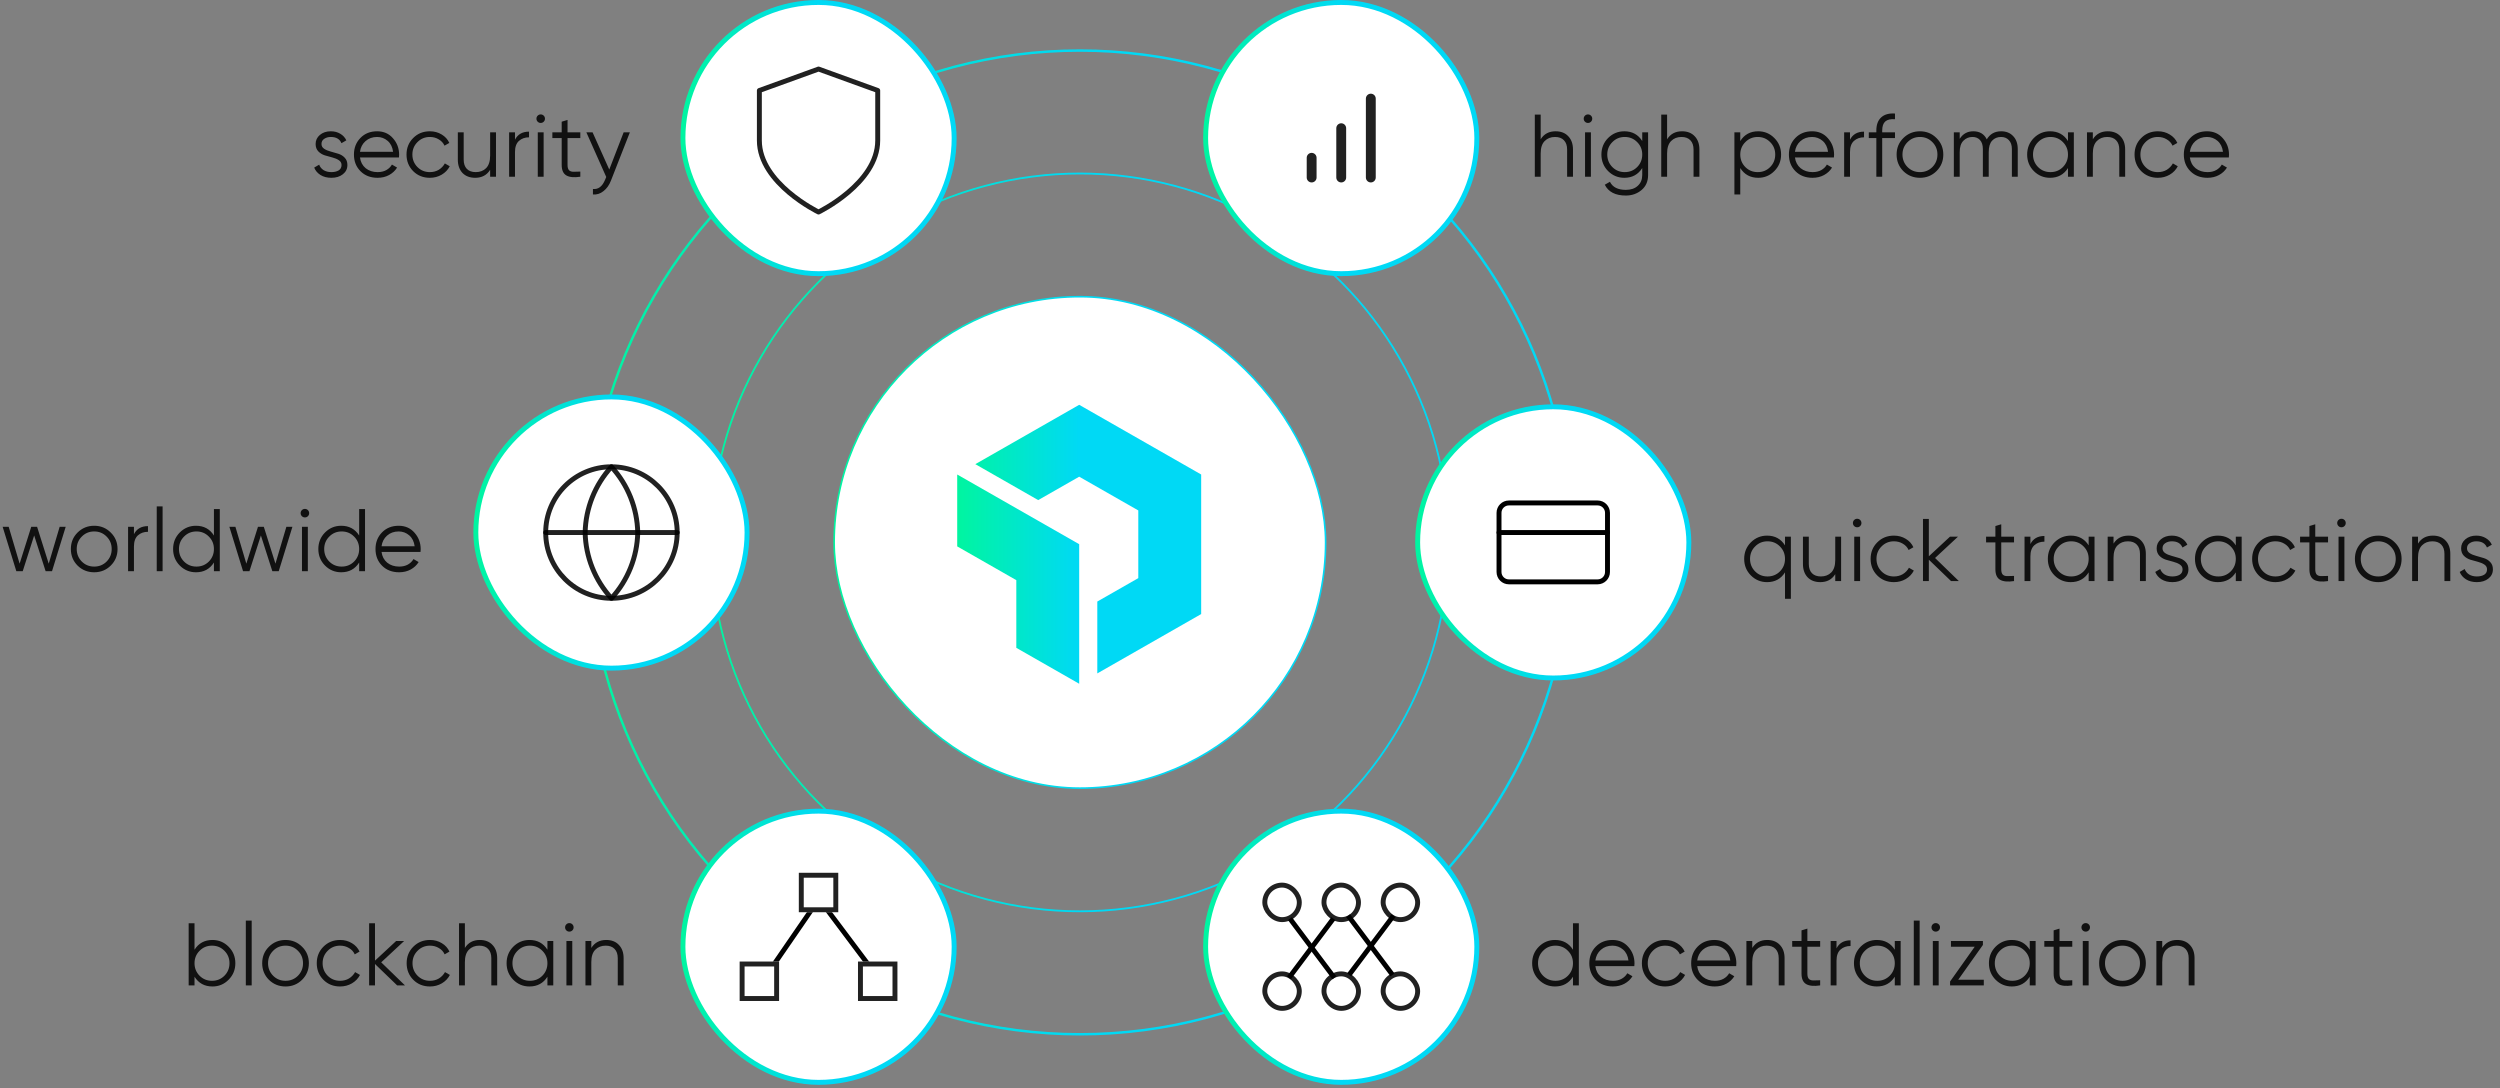 <svg width="572" height="249" viewBox="0 0 572 249" fill="none" xmlns="http://www.w3.org/2000/svg">
<rect x="0" y="0" width="572" height="249" fill="#808080" stroke="none"/>
<rect x="190.855" y="67.88" width="112.444" height="112.444" rx="56.222" fill="white"/>
<path d="M274.828 108.567V140.497L251.062 154.078V137.632L260.442 132.274V116.79L246.919 109.065L237.539 114.422L223.152 106.199L246.919 92.619L274.828 108.567Z" fill="url(#paint0_linear)"/>
<path d="M246.919 124.514V156.445L232.532 148.225V132.741L219.009 125.013V108.567L246.919 124.514Z" fill="url(#paint1_linear)"/>
<rect x="190.855" y="67.88" width="112.444" height="112.444" rx="56.222" stroke="url(#paint2_linear)" stroke-width="0.376"/>
<circle cx="247.077" cy="124.103" r="84.404" stroke="url(#paint3_linear)" stroke-width="0.423"/>
<circle cx="247.077" cy="124.103" r="112.538" stroke="url(#paint4_linear)" stroke-width="0.564"/>
<path d="M73.554 32.943C73.554 33.403 73.757 33.768 74.164 34.039C74.57 34.31 75.064 34.52 75.646 34.669C76.228 34.818 76.81 34.987 77.393 35.176C77.975 35.352 78.469 35.657 78.875 36.09C79.281 36.51 79.484 37.065 79.484 37.755C79.484 38.622 79.139 39.326 78.449 39.867C77.772 40.409 76.892 40.68 75.809 40.68C74.834 40.68 74.001 40.463 73.311 40.03C72.634 39.597 72.16 39.035 71.889 38.344L73.026 37.674C73.216 38.202 73.554 38.622 74.042 38.933C74.543 39.231 75.132 39.38 75.809 39.38C76.472 39.38 77.027 39.251 77.474 38.994C77.921 38.723 78.144 38.31 78.144 37.755C78.144 37.295 77.941 36.93 77.535 36.659C77.129 36.388 76.634 36.178 76.052 36.029C75.47 35.88 74.888 35.718 74.306 35.542C73.724 35.352 73.23 35.048 72.823 34.628C72.417 34.195 72.214 33.633 72.214 32.943C72.214 32.117 72.539 31.426 73.189 30.871C73.852 30.316 74.685 30.038 75.687 30.038C76.513 30.038 77.237 30.228 77.86 30.607C78.482 30.973 78.943 31.474 79.241 32.11L78.124 32.76C77.731 31.812 76.919 31.338 75.687 31.338C75.105 31.338 74.604 31.48 74.184 31.765C73.764 32.035 73.554 32.428 73.554 32.943ZM86.283 30.038C87.786 30.038 88.998 30.573 89.918 31.643C90.852 32.699 91.319 33.951 91.319 35.4C91.319 35.549 91.306 35.758 91.279 36.029H82.364C82.499 37.058 82.932 37.877 83.663 38.486C84.408 39.082 85.322 39.38 86.405 39.38C87.177 39.38 87.84 39.224 88.395 38.913C88.964 38.588 89.39 38.168 89.674 37.654L90.852 38.344C90.406 39.062 89.796 39.63 89.025 40.05C88.253 40.47 87.373 40.68 86.385 40.68C84.787 40.68 83.487 40.179 82.486 39.177C81.484 38.175 80.983 36.903 80.983 35.359C80.983 33.843 81.477 32.577 82.465 31.562C83.454 30.546 84.726 30.038 86.283 30.038ZM86.283 31.338C85.227 31.338 84.34 31.656 83.623 32.293C82.919 32.915 82.499 33.728 82.364 34.73H89.938C89.803 33.66 89.39 32.827 88.7 32.232C88.009 31.636 87.204 31.338 86.283 31.338ZM98.352 40.68C96.822 40.68 95.55 40.172 94.534 39.157C93.519 38.128 93.011 36.862 93.011 35.359C93.011 33.856 93.519 32.597 94.534 31.582C95.55 30.553 96.822 30.038 98.352 30.038C99.354 30.038 100.254 30.282 101.053 30.77C101.852 31.243 102.434 31.887 102.8 32.699L101.703 33.328C101.432 32.719 100.992 32.239 100.383 31.887C99.787 31.521 99.11 31.338 98.352 31.338C97.229 31.338 96.281 31.731 95.509 32.516C94.737 33.288 94.352 34.235 94.352 35.359C94.352 36.483 94.737 37.437 95.509 38.222C96.281 38.994 97.229 39.38 98.352 39.38C99.11 39.38 99.787 39.204 100.383 38.852C100.979 38.486 101.446 37.999 101.784 37.39L102.901 38.04C102.481 38.852 101.865 39.495 101.053 39.969C100.241 40.443 99.341 40.68 98.352 40.68ZM112.143 30.282H113.483V40.436H112.143V38.852C111.385 40.071 110.248 40.68 108.731 40.68C107.499 40.68 106.525 40.307 105.807 39.563C105.103 38.805 104.751 37.789 104.751 36.517V30.282H106.091V36.517C106.091 37.424 106.328 38.128 106.802 38.629C107.289 39.13 107.973 39.38 108.853 39.38C109.828 39.38 110.62 39.075 111.229 38.466C111.838 37.843 112.143 36.889 112.143 35.603V30.282ZM117.828 31.968C118.451 30.736 119.52 30.12 121.037 30.12V31.419C120.116 31.419 119.351 31.69 118.742 32.232C118.133 32.773 117.828 33.626 117.828 34.791V40.436H116.488V30.282H117.828V31.968ZM124.404 27.845C124.214 28.035 123.984 28.13 123.713 28.13C123.442 28.13 123.212 28.035 123.023 27.845C122.833 27.656 122.738 27.426 122.738 27.155C122.738 26.884 122.833 26.654 123.023 26.464C123.212 26.275 123.442 26.18 123.713 26.18C123.984 26.18 124.214 26.275 124.404 26.464C124.593 26.654 124.688 26.884 124.688 27.155C124.688 27.426 124.593 27.656 124.404 27.845ZM123.043 40.436V30.282H124.383V40.436H123.043ZM132.778 31.582H129.854V37.735C129.854 38.29 129.962 38.69 130.179 38.933C130.395 39.163 130.72 39.285 131.154 39.299C131.587 39.299 132.128 39.285 132.778 39.258V40.436C131.357 40.653 130.287 40.551 129.57 40.131C128.866 39.712 128.514 38.913 128.514 37.735V31.582H126.381V30.282H128.514V27.845L129.854 27.439V30.282H132.778V31.582ZM142.69 30.282H144.112L139.766 41.37C139.373 42.372 138.812 43.157 138.08 43.726C137.363 44.308 136.557 44.565 135.664 44.498V43.239C136.882 43.374 137.81 42.67 138.446 41.127L138.71 40.497L134.161 30.282H135.583L139.4 38.791L142.69 30.282Z" fill="black" fill-opacity="0.87"/>
<rect x="156.256" y="0.564" width="62.051" height="62.051" rx="31.026" fill="white"/>
<path d="M187.282 48.513C187.282 48.513 200.821 41.969 200.821 32.154V20.703L187.282 15.795L173.744 20.703V32.154C173.744 41.969 187.282 48.513 187.282 48.513Z" stroke="black" stroke-opacity="0.87" stroke-width="1.128" stroke-linecap="round" stroke-linejoin="round"/>
<rect x="156.256" y="0.564" width="62.051" height="62.051" rx="31.026" stroke="url(#paint5_linear)" stroke-width="1.128"/>
<path d="M13.647 120.539H15.028L11.9 130.692H10.438L7.818 122.508L5.199 130.692H3.737L0.609 120.539H1.99L4.488 128.966L7.148 120.539H8.489L11.149 128.966L13.647 120.539ZM25.331 129.413C24.302 130.428 23.043 130.936 21.553 130.936C20.064 130.936 18.798 130.428 17.756 129.413C16.727 128.384 16.212 127.118 16.212 125.615C16.212 124.113 16.727 122.854 17.756 121.838C18.798 120.809 20.064 120.295 21.553 120.295C23.043 120.295 24.302 120.809 25.331 121.838C26.373 122.854 26.894 124.113 26.894 125.615C26.894 127.118 26.373 128.384 25.331 129.413ZM18.71 128.479C19.482 129.251 20.43 129.636 21.553 129.636C22.677 129.636 23.625 129.251 24.396 128.479C25.168 127.694 25.554 126.739 25.554 125.615C25.554 124.492 25.168 123.544 24.396 122.772C23.625 121.987 22.677 121.595 21.553 121.595C20.43 121.595 19.482 121.987 18.71 122.772C17.939 123.544 17.553 124.492 17.553 125.615C17.553 126.739 17.939 127.694 18.71 128.479ZM30.647 122.224C31.269 120.992 32.339 120.376 33.855 120.376V121.676C32.935 121.676 32.17 121.947 31.56 122.488C30.951 123.03 30.647 123.883 30.647 125.047V130.692H29.306V120.539H30.647V122.224ZM35.861 130.692V115.868H37.202V130.692H35.861ZM48.947 116.477H50.288V130.692H48.947V128.702C48.013 130.191 46.646 130.936 44.845 130.936C43.397 130.936 42.158 130.422 41.129 129.393C40.114 128.364 39.606 127.105 39.606 125.615C39.606 124.126 40.114 122.867 41.129 121.838C42.158 120.809 43.397 120.295 44.845 120.295C46.646 120.295 48.013 121.039 48.947 122.529V116.477ZM42.104 128.479C42.875 129.251 43.823 129.636 44.947 129.636C46.07 129.636 47.018 129.251 47.79 128.479C48.562 127.694 48.947 126.739 48.947 125.615C48.947 124.492 48.562 123.544 47.79 122.772C47.018 121.987 46.07 121.595 44.947 121.595C43.823 121.595 42.875 121.987 42.104 122.772C41.332 123.544 40.946 124.492 40.946 125.615C40.946 126.739 41.332 127.694 42.104 128.479ZM65.52 120.539H66.901L63.773 130.692H62.311L59.692 122.508L57.072 130.692H55.61L52.482 120.539H53.863L56.361 128.966L59.022 120.539H60.362L63.022 128.966L65.52 120.539ZM70.452 118.102C70.262 118.291 70.032 118.386 69.761 118.386C69.491 118.386 69.261 118.291 69.071 118.102C68.882 117.912 68.787 117.682 68.787 117.411C68.787 117.14 68.882 116.91 69.071 116.721C69.261 116.531 69.491 116.436 69.761 116.436C70.032 116.436 70.262 116.531 70.452 116.721C70.641 116.91 70.736 117.14 70.736 117.411C70.736 117.682 70.641 117.912 70.452 118.102ZM69.091 130.692V120.539H70.432V130.692H69.091ZM82.177 116.477H83.518V130.692H82.177V128.702C81.243 130.191 79.876 130.936 78.075 130.936C76.627 130.936 75.388 130.422 74.359 129.393C73.344 128.364 72.836 127.105 72.836 125.615C72.836 124.126 73.344 122.867 74.359 121.838C75.388 120.809 76.627 120.295 78.075 120.295C79.876 120.295 81.243 121.039 82.177 122.529V116.477ZM75.334 128.479C76.105 129.251 77.053 129.636 78.177 129.636C79.3 129.636 80.248 129.251 81.02 128.479C81.792 127.694 82.177 126.739 82.177 125.615C82.177 124.492 81.792 123.544 81.02 122.772C80.248 121.987 79.3 121.595 78.177 121.595C77.053 121.595 76.105 121.987 75.334 122.772C74.562 123.544 74.176 124.492 74.176 125.615C74.176 126.739 74.562 127.694 75.334 128.479ZM91.216 120.295C92.719 120.295 93.93 120.83 94.851 121.899C95.785 122.955 96.252 124.207 96.252 125.656C96.252 125.805 96.239 126.015 96.212 126.286H87.296C87.432 127.315 87.865 128.134 88.596 128.743C89.341 129.339 90.255 129.636 91.338 129.636C92.109 129.636 92.773 129.481 93.328 129.169C93.897 128.844 94.323 128.425 94.607 127.91L95.785 128.601C95.338 129.318 94.729 129.887 93.957 130.307C93.186 130.726 92.306 130.936 91.317 130.936C89.72 130.936 88.42 130.435 87.418 129.433C86.416 128.431 85.915 127.159 85.915 125.615C85.915 124.099 86.41 122.833 87.398 121.818C88.386 120.803 89.659 120.295 91.216 120.295ZM91.216 121.595C90.16 121.595 89.273 121.913 88.555 122.549C87.852 123.172 87.432 123.984 87.296 124.986H94.871C94.736 123.916 94.323 123.084 93.632 122.488C92.942 121.892 92.136 121.595 91.216 121.595Z" fill="black" fill-opacity="0.87"/>
<rect x="108.872" y="90.82" width="62.051" height="62.051" rx="31.026" fill="white"/>
<path d="M139.897 136.889C148.205 136.889 154.94 130.154 154.94 121.846C154.94 113.538 148.205 106.803 139.897 106.803C131.59 106.803 124.855 113.538 124.855 121.846C124.855 130.154 131.59 136.889 139.897 136.889Z" stroke="black" stroke-opacity="0.87" stroke-width="1.128" stroke-linecap="round" stroke-linejoin="round"/>
<path d="M124.855 121.846H154.94" stroke="black" stroke-opacity="0.87" stroke-width="1.128" stroke-linecap="round" stroke-linejoin="round"/>
<path d="M139.897 106.803C143.66 110.922 145.798 116.268 145.915 121.846C145.798 127.424 143.66 132.769 139.897 136.889C136.135 132.769 133.997 127.424 133.88 121.846C133.997 116.268 136.135 110.922 139.897 106.803V106.803Z" stroke="black" stroke-opacity="0.87" stroke-width="1.128" stroke-linecap="round" stroke-linejoin="round"/>
<rect x="108.872" y="90.82" width="62.051" height="62.051" rx="31.026" stroke="url(#paint6_linear)" stroke-width="1.128"/>
<path d="M355.917 30.038C357.149 30.038 358.117 30.418 358.821 31.176C359.539 31.92 359.898 32.929 359.898 34.202V40.436H358.557V34.202C358.557 33.294 358.314 32.59 357.826 32.09C357.353 31.589 356.676 31.338 355.796 31.338C354.821 31.338 354.029 31.65 353.42 32.272C352.81 32.882 352.506 33.829 352.506 35.115V40.436H351.165V26.221H352.506V31.866C353.264 30.648 354.401 30.038 355.917 30.038ZM364.019 27.845C363.83 28.035 363.6 28.13 363.329 28.13C363.058 28.13 362.828 28.035 362.638 27.845C362.449 27.656 362.354 27.426 362.354 27.155C362.354 26.884 362.449 26.654 362.638 26.464C362.828 26.275 363.058 26.18 363.329 26.18C363.6 26.18 363.83 26.275 364.019 26.464C364.209 26.654 364.304 26.884 364.304 27.155C364.304 27.426 364.209 27.656 364.019 27.845ZM362.659 40.436V30.282H363.999V40.436H362.659ZM375.745 30.282H377.085V40.03C377.085 41.492 376.584 42.643 375.582 43.482C374.58 44.322 373.382 44.741 371.988 44.741C369.605 44.741 368.001 43.915 367.175 42.264L368.353 41.594C368.962 42.826 370.174 43.442 371.988 43.442C373.152 43.442 374.066 43.13 374.729 42.507C375.406 41.898 375.745 41.072 375.745 40.03V38.446C374.81 39.935 373.443 40.68 371.642 40.68C370.194 40.68 368.955 40.165 367.926 39.136C366.911 38.107 366.403 36.848 366.403 35.359C366.403 33.87 366.911 32.611 367.926 31.582C368.955 30.553 370.194 30.038 371.642 30.038C373.443 30.038 374.81 30.783 375.745 32.272V30.282ZM368.901 38.222C369.673 38.994 370.62 39.38 371.744 39.38C372.868 39.38 373.815 38.994 374.587 38.222C375.359 37.437 375.745 36.483 375.745 35.359C375.745 34.235 375.359 33.288 374.587 32.516C373.815 31.731 372.868 31.338 371.744 31.338C370.62 31.338 369.673 31.731 368.901 32.516C368.129 33.288 367.743 34.235 367.743 35.359C367.743 36.483 368.129 37.437 368.901 38.222ZM384.844 30.038C386.076 30.038 387.044 30.418 387.748 31.176C388.466 31.92 388.824 32.929 388.824 34.202V40.436H387.484V34.202C387.484 33.294 387.24 32.59 386.753 32.09C386.279 31.589 385.602 31.338 384.722 31.338C383.747 31.338 382.955 31.65 382.346 32.272C381.737 32.882 381.432 33.829 381.432 35.115V40.436H380.092V26.221H381.432V31.866C382.19 30.648 383.328 30.038 384.844 30.038ZM402.274 30.038C403.722 30.038 404.954 30.553 405.97 31.582C406.999 32.611 407.513 33.87 407.513 35.359C407.513 36.848 406.999 38.107 405.97 39.136C404.954 40.165 403.722 40.68 402.274 40.68C400.473 40.68 399.106 39.935 398.172 38.446V44.498H396.831V30.282H398.172V32.272C399.106 30.783 400.473 30.038 402.274 30.038ZM399.329 38.222C400.101 38.994 401.049 39.38 402.172 39.38C403.296 39.38 404.244 38.994 405.015 38.222C405.787 37.437 406.173 36.483 406.173 35.359C406.173 34.235 405.787 33.288 405.015 32.516C404.244 31.731 403.296 31.338 402.172 31.338C401.049 31.338 400.101 31.731 399.329 32.516C398.557 33.288 398.172 34.235 398.172 35.359C398.172 36.483 398.557 37.437 399.329 38.222ZM414.602 30.038C416.105 30.038 417.317 30.573 418.237 31.643C419.171 32.699 419.638 33.951 419.638 35.4C419.638 35.549 419.625 35.758 419.598 36.029H410.683C410.818 37.058 411.251 37.877 411.982 38.486C412.727 39.082 413.641 39.38 414.724 39.38C415.496 39.38 416.159 39.224 416.714 38.913C417.283 38.588 417.709 38.168 417.993 37.654L419.171 38.344C418.725 39.062 418.115 39.63 417.344 40.05C416.572 40.47 415.692 40.68 414.704 40.68C413.106 40.68 411.806 40.179 410.805 39.177C409.803 38.175 409.302 36.903 409.302 35.359C409.302 33.843 409.796 32.577 410.784 31.562C411.773 30.546 413.045 30.038 414.602 30.038ZM414.602 31.338C413.546 31.338 412.659 31.656 411.942 32.293C411.238 32.915 410.818 33.728 410.683 34.73H418.257C418.122 33.66 417.709 32.827 417.019 32.232C416.328 31.636 415.523 31.338 414.602 31.338ZM423.28 31.968C423.903 30.736 424.972 30.12 426.489 30.12V31.419C425.568 31.419 424.803 31.69 424.194 32.232C423.585 32.773 423.28 33.626 423.28 34.791V40.436H421.94V30.282H423.28V31.968ZM433.572 27.277C432.583 27.195 431.845 27.365 431.358 27.784C430.884 28.204 430.647 28.901 430.647 29.876V30.282H433.572V31.582H430.647V40.436H429.307V31.582H427.581V30.282H429.307V29.876C429.307 28.549 429.672 27.547 430.404 26.87C431.148 26.18 432.204 25.882 433.572 25.977V27.277ZM443.063 39.157C442.034 40.172 440.775 40.68 439.286 40.68C437.796 40.68 436.531 40.172 435.488 39.157C434.459 38.128 433.945 36.862 433.945 35.359C433.945 33.856 434.459 32.597 435.488 31.582C436.531 30.553 437.796 30.038 439.286 30.038C440.775 30.038 442.034 30.553 443.063 31.582C444.105 32.597 444.627 33.856 444.627 35.359C444.627 36.862 444.105 38.128 443.063 39.157ZM436.443 38.222C437.214 38.994 438.162 39.38 439.286 39.38C440.409 39.38 441.357 38.994 442.129 38.222C442.9 37.437 443.286 36.483 443.286 35.359C443.286 34.235 442.9 33.288 442.129 32.516C441.357 31.731 440.409 31.338 439.286 31.338C438.162 31.338 437.214 31.731 436.443 32.516C435.671 33.288 435.285 34.235 435.285 35.359C435.285 36.483 435.671 37.437 436.443 38.222ZM457.863 30.038C459 30.038 459.914 30.404 460.604 31.135C461.308 31.866 461.66 32.855 461.66 34.1V40.436H460.32V34.1C460.32 33.22 460.09 32.543 459.629 32.069C459.183 31.582 458.587 31.338 457.842 31.338C457.003 31.338 456.319 31.622 455.791 32.191C455.277 32.746 455.02 33.619 455.02 34.811V40.436H453.679V34.1C453.679 33.206 453.463 32.523 453.029 32.049C452.61 31.575 452.034 31.338 451.303 31.338C450.491 31.338 449.8 31.622 449.232 32.191C448.663 32.76 448.379 33.633 448.379 34.811V40.436H447.039V30.282H448.379V31.765C449.11 30.614 450.146 30.038 451.486 30.038C452.948 30.038 453.977 30.654 454.573 31.887C455.304 30.654 456.4 30.038 457.863 30.038ZM473.154 30.282H474.494V40.436H473.154V38.446C472.22 39.935 470.853 40.68 469.052 40.68C467.603 40.68 466.365 40.165 465.336 39.136C464.32 38.107 463.813 36.848 463.813 35.359C463.813 33.87 464.32 32.611 465.336 31.582C466.365 30.553 467.603 30.038 469.052 30.038C470.853 30.038 472.22 30.783 473.154 32.272V30.282ZM466.31 38.222C467.082 38.994 468.03 39.38 469.153 39.38C470.277 39.38 471.225 38.994 471.997 38.222C472.768 37.437 473.154 36.483 473.154 35.359C473.154 34.235 472.768 33.288 471.997 32.516C471.225 31.731 470.277 31.338 469.153 31.338C468.03 31.338 467.082 31.731 466.31 32.516C465.539 33.288 465.153 34.235 465.153 35.359C465.153 36.483 465.539 37.437 466.31 38.222ZM482.253 30.038C483.485 30.038 484.453 30.418 485.157 31.176C485.875 31.92 486.234 32.929 486.234 34.202V40.436H484.893V34.202C484.893 33.294 484.65 32.59 484.162 32.09C483.689 31.589 483.012 31.338 482.132 31.338C481.157 31.338 480.365 31.65 479.756 32.272C479.146 32.882 478.842 33.829 478.842 35.115V40.436H477.501V30.282H478.842V31.866C479.6 30.648 480.737 30.038 482.253 30.038ZM493.726 40.68C492.196 40.68 490.924 40.172 489.908 39.157C488.893 38.128 488.385 36.862 488.385 35.359C488.385 33.856 488.893 32.597 489.908 31.582C490.924 30.553 492.196 30.038 493.726 30.038C494.728 30.038 495.628 30.282 496.427 30.77C497.226 31.243 497.808 31.887 498.174 32.699L497.077 33.328C496.806 32.719 496.366 32.239 495.757 31.887C495.161 31.521 494.484 31.338 493.726 31.338C492.603 31.338 491.655 31.731 490.883 32.516C490.112 33.288 489.726 34.235 489.726 35.359C489.726 36.483 490.112 37.437 490.883 38.222C491.655 38.994 492.603 39.38 493.726 39.38C494.484 39.38 495.161 39.204 495.757 38.852C496.353 38.486 496.82 37.999 497.158 37.39L498.275 38.04C497.856 38.852 497.24 39.495 496.427 39.969C495.615 40.443 494.715 40.68 493.726 40.68ZM504.961 30.038C506.463 30.038 507.675 30.573 508.596 31.643C509.53 32.699 509.997 33.951 509.997 35.4C509.997 35.549 509.983 35.758 509.956 36.029H501.041C501.177 37.058 501.61 37.877 502.341 38.486C503.086 39.082 503.999 39.38 505.083 39.38C505.854 39.38 506.518 39.224 507.073 38.913C507.641 38.588 508.068 38.168 508.352 37.654L509.53 38.344C509.083 39.062 508.474 39.63 507.702 40.05C506.931 40.47 506.051 40.68 505.062 40.68C503.465 40.68 502.165 40.179 501.163 39.177C500.161 38.175 499.66 36.903 499.66 35.359C499.66 33.843 500.155 32.577 501.143 31.562C502.131 30.546 503.404 30.038 504.961 30.038ZM504.961 31.338C503.905 31.338 503.018 31.656 502.3 32.293C501.596 32.915 501.177 33.728 501.041 34.73H508.616C508.481 33.66 508.068 32.827 507.377 32.232C506.687 31.636 505.881 31.338 504.961 31.338Z" fill="black" fill-opacity="0.87"/>
<rect x="275.846" y="0.564" width="62.051" height="62.051" rx="31.026" fill="white"/>
<path d="M306.872 40.615V29.334" stroke="black" stroke-opacity="0.87" stroke-width="2.256" stroke-linecap="round" stroke-linejoin="round"/>
<path d="M313.641 40.615V22.564" stroke="black" stroke-opacity="0.87" stroke-width="2.256" stroke-linecap="round" stroke-linejoin="round"/>
<path d="M300.103 40.615V36.102" stroke="black" stroke-opacity="0.87" stroke-width="2.256" stroke-linecap="round" stroke-linejoin="round"/>
<rect x="275.846" y="0.564" width="62.051" height="62.051" rx="31.026" stroke="url(#paint7_linear)" stroke-width="1.128"/>
<path d="M48.607 215.064C50.056 215.064 51.288 215.579 52.303 216.608C53.332 217.637 53.847 218.896 53.847 220.385C53.847 221.874 53.332 223.133 52.303 224.162C51.288 225.191 50.056 225.706 48.607 225.706C46.807 225.706 45.439 224.961 44.505 223.472V225.462H43.165V211.247H44.505V217.298C45.439 215.809 46.807 215.064 48.607 215.064ZM45.663 223.248C46.434 224.02 47.382 224.406 48.506 224.406C49.63 224.406 50.577 224.02 51.349 223.248C52.121 222.463 52.507 221.509 52.507 220.385C52.507 219.261 52.121 218.314 51.349 217.542C50.577 216.757 49.63 216.364 48.506 216.364C47.382 216.364 46.434 216.757 45.663 217.542C44.891 218.314 44.505 219.261 44.505 220.385C44.505 221.509 44.891 222.463 45.663 223.248ZM56.245 225.462V210.637H57.585V225.462H56.245ZM69.107 224.183C68.078 225.198 66.819 225.706 65.33 225.706C63.841 225.706 62.575 225.198 61.532 224.183C60.504 223.154 59.989 221.888 59.989 220.385C59.989 218.882 60.504 217.623 61.532 216.608C62.575 215.579 63.841 215.064 65.33 215.064C66.819 215.064 68.078 215.579 69.107 216.608C70.15 217.623 70.671 218.882 70.671 220.385C70.671 221.888 70.15 223.154 69.107 224.183ZM62.487 223.248C63.259 224.02 64.206 224.406 65.33 224.406C66.454 224.406 67.401 224.02 68.173 223.248C68.945 222.463 69.331 221.509 69.331 220.385C69.331 219.261 68.945 218.314 68.173 217.542C67.401 216.757 66.454 216.364 65.33 216.364C64.206 216.364 63.259 216.757 62.487 217.542C61.715 218.314 61.329 219.261 61.329 220.385C61.329 221.509 61.715 222.463 62.487 223.248ZM77.815 225.706C76.285 225.706 75.012 225.198 73.997 224.183C72.982 223.154 72.474 221.888 72.474 220.385C72.474 218.882 72.982 217.623 73.997 216.608C75.012 215.579 76.285 215.064 77.815 215.064C78.817 215.064 79.717 215.308 80.516 215.795C81.314 216.269 81.897 216.912 82.262 217.725L81.166 218.354C80.895 217.745 80.455 217.264 79.846 216.912C79.25 216.547 78.573 216.364 77.815 216.364C76.691 216.364 75.743 216.757 74.972 217.542C74.2 218.314 73.814 219.261 73.814 220.385C73.814 221.509 74.2 222.463 74.972 223.248C75.743 224.02 76.691 224.406 77.815 224.406C78.573 224.406 79.25 224.23 79.846 223.878C80.441 223.512 80.908 223.025 81.247 222.416L82.364 223.066C81.944 223.878 81.328 224.521 80.516 224.995C79.703 225.469 78.803 225.706 77.815 225.706ZM92.662 225.462H90.874L85.798 220.568V225.462H84.457V211.247H85.798V219.796L90.631 215.308H92.459L87.219 220.182L92.662 225.462ZM98.382 225.706C96.852 225.706 95.579 225.198 94.564 224.183C93.548 223.154 93.041 221.888 93.041 220.385C93.041 218.882 93.548 217.623 94.564 216.608C95.579 215.579 96.852 215.064 98.382 215.064C99.383 215.064 100.284 215.308 101.083 215.795C101.881 216.269 102.463 216.912 102.829 217.725L101.732 218.354C101.462 217.745 101.022 217.264 100.412 216.912C99.817 216.547 99.14 216.364 98.382 216.364C97.258 216.364 96.31 216.757 95.538 217.542C94.767 218.314 94.381 219.261 94.381 220.385C94.381 221.509 94.767 222.463 95.538 223.248C96.31 224.02 97.258 224.406 98.382 224.406C99.14 224.406 99.817 224.23 100.412 223.878C101.008 223.512 101.475 223.025 101.814 222.416L102.931 223.066C102.511 223.878 101.895 224.521 101.083 224.995C100.27 225.469 99.37 225.706 98.382 225.706ZM109.776 215.064C111.008 215.064 111.976 215.443 112.68 216.202C113.398 216.946 113.756 217.955 113.756 219.227V225.462H112.416V219.227C112.416 218.32 112.172 217.616 111.685 217.115C111.211 216.615 110.534 216.364 109.654 216.364C108.679 216.364 107.887 216.675 107.278 217.298C106.669 217.907 106.364 218.855 106.364 220.141V225.462H105.024V211.247H106.364V216.892C107.123 215.674 108.26 215.064 109.776 215.064ZM125.25 215.308H126.59V225.462H125.25V223.472C124.315 224.961 122.948 225.706 121.147 225.706C119.699 225.706 118.46 225.191 117.431 224.162C116.416 223.133 115.908 221.874 115.908 220.385C115.908 218.896 116.416 217.637 117.431 216.608C118.46 215.579 119.699 215.064 121.147 215.064C122.948 215.064 124.315 215.809 125.25 217.298V215.308ZM118.406 223.248C119.178 224.02 120.125 224.406 121.249 224.406C122.373 224.406 123.32 224.02 124.092 223.248C124.864 222.463 125.25 221.509 125.25 220.385C125.25 219.261 124.864 218.314 124.092 217.542C123.32 216.757 122.373 216.364 121.249 216.364C120.125 216.364 119.178 216.757 118.406 217.542C117.634 218.314 117.248 219.261 117.248 220.385C117.248 221.509 117.634 222.463 118.406 223.248ZM130.958 212.871C130.768 213.061 130.538 213.155 130.267 213.155C129.996 213.155 129.766 213.061 129.577 212.871C129.387 212.682 129.292 212.451 129.292 212.181C129.292 211.91 129.387 211.68 129.577 211.49C129.766 211.301 129.996 211.206 130.267 211.206C130.538 211.206 130.768 211.301 130.958 211.49C131.147 211.68 131.242 211.91 131.242 212.181C131.242 212.451 131.147 212.682 130.958 212.871ZM129.597 225.462V215.308H130.937V225.462H129.597ZM138.703 215.064C139.935 215.064 140.903 215.443 141.607 216.202C142.324 216.946 142.683 217.955 142.683 219.227V225.462H141.343V219.227C141.343 218.32 141.099 217.616 140.612 217.115C140.138 216.615 139.461 216.364 138.581 216.364C137.606 216.364 136.814 216.675 136.205 217.298C135.596 217.907 135.291 218.855 135.291 220.141V225.462H133.951V215.308H135.291V216.892C136.049 215.674 137.186 215.064 138.703 215.064Z" fill="black" fill-opacity="0.87"/>
<rect x="156.256" y="185.59" width="62.051" height="62.051" rx="31.026" fill="white"/>
<line x1="187.733" y1="206.123" x2="201.271" y2="224.174" stroke="black" stroke-width="1.128"/>
<line x1="186.618" y1="206.781" x2="174.208" y2="224.832" stroke="black" stroke-width="1.128"/>
<rect x="182.769" y="199.692" width="9.026" height="9.026" fill="white"/>
<rect x="183.333" y="200.256" width="7.897" height="7.897" stroke="black" stroke-opacity="0.87" stroke-width="1.128"/>
<rect x="196.307" y="220" width="9.026" height="9.026" fill="white"/>
<rect x="196.871" y="220.564" width="7.897" height="7.897" stroke="black" stroke-opacity="0.87" stroke-width="1.128"/>
<rect x="169.23" y="220" width="9.026" height="9.026" fill="white"/>
<rect x="169.795" y="220.564" width="7.897" height="7.897" stroke="black" stroke-opacity="0.87" stroke-width="1.128"/>
<rect x="156.256" y="185.59" width="62.051" height="62.051" rx="31.026" stroke="url(#paint8_linear)" stroke-width="1.128"/>
<path d="M359.898 211.246H361.238V225.461H359.898V223.471C358.964 224.961 357.596 225.705 355.796 225.705C354.347 225.705 353.108 225.191 352.079 224.162C351.064 223.133 350.556 221.874 350.556 220.385C350.556 218.895 351.064 217.636 352.079 216.607C353.108 215.578 354.347 215.064 355.796 215.064C357.596 215.064 358.964 215.809 359.898 217.298V211.246ZM353.054 223.248C353.826 224.02 354.773 224.405 355.897 224.405C357.021 224.405 357.969 224.02 358.74 223.248C359.512 222.463 359.898 221.508 359.898 220.385C359.898 219.261 359.512 218.313 358.74 217.541C357.969 216.756 357.021 216.364 355.897 216.364C354.773 216.364 353.826 216.756 353.054 217.541C352.282 218.313 351.897 219.261 351.897 220.385C351.897 221.508 352.282 222.463 353.054 223.248ZM368.936 215.064C370.439 215.064 371.651 215.599 372.571 216.668C373.505 217.724 373.973 218.977 373.973 220.425C373.973 220.574 373.959 220.784 373.932 221.055H365.017C365.152 222.084 365.585 222.903 366.317 223.512C367.061 224.108 367.975 224.405 369.058 224.405C369.83 224.405 370.493 224.25 371.048 223.938C371.617 223.613 372.043 223.194 372.328 222.679L373.505 223.37C373.059 224.087 372.449 224.656 371.678 225.076C370.906 225.495 370.026 225.705 369.038 225.705C367.44 225.705 366.141 225.204 365.139 224.202C364.137 223.201 363.636 221.928 363.636 220.385C363.636 218.868 364.13 217.602 365.118 216.587C366.107 215.572 367.379 215.064 368.936 215.064ZM368.936 216.364C367.88 216.364 366.993 216.682 366.276 217.318C365.572 217.941 365.152 218.753 365.017 219.755H372.592C372.456 218.685 372.043 217.853 371.353 217.257C370.662 216.661 369.857 216.364 368.936 216.364ZM381.005 225.705C379.476 225.705 378.203 225.197 377.188 224.182C376.172 223.153 375.664 221.887 375.664 220.385C375.664 218.882 376.172 217.623 377.188 216.607C378.203 215.578 379.476 215.064 381.005 215.064C382.007 215.064 382.908 215.308 383.706 215.795C384.505 216.269 385.087 216.912 385.453 217.724L384.356 218.354C384.085 217.745 383.645 217.264 383.036 216.912C382.44 216.546 381.764 216.364 381.005 216.364C379.882 216.364 378.934 216.756 378.162 217.541C377.391 218.313 377.005 219.261 377.005 220.385C377.005 221.508 377.391 222.463 378.162 223.248C378.934 224.02 379.882 224.405 381.005 224.405C381.764 224.405 382.44 224.229 383.036 223.877C383.632 223.512 384.099 223.025 384.437 222.415L385.554 223.065C385.135 223.877 384.519 224.521 383.706 224.994C382.894 225.468 381.994 225.705 381.005 225.705ZM392.24 215.064C393.743 215.064 394.954 215.599 395.875 216.668C396.809 217.724 397.276 218.977 397.276 220.425C397.276 220.574 397.263 220.784 397.235 221.055H388.32C388.456 222.084 388.889 222.903 389.62 223.512C390.365 224.108 391.279 224.405 392.362 224.405C393.133 224.405 393.797 224.25 394.352 223.938C394.92 223.613 395.347 223.194 395.631 222.679L396.809 223.37C396.362 224.087 395.753 224.656 394.981 225.076C394.21 225.495 393.33 225.705 392.341 225.705C390.744 225.705 389.444 225.204 388.442 224.202C387.44 223.201 386.939 221.928 386.939 220.385C386.939 218.868 387.434 217.602 388.422 216.587C389.41 215.572 390.683 215.064 392.24 215.064ZM392.24 216.364C391.184 216.364 390.297 216.682 389.579 217.318C388.875 217.941 388.456 218.753 388.32 219.755H395.895C395.76 218.685 395.347 217.853 394.656 217.257C393.966 216.661 393.16 216.364 392.24 216.364ZM404.329 215.064C405.561 215.064 406.529 215.443 407.233 216.201C407.951 216.946 408.31 217.954 408.31 219.227V225.461H406.969V219.227C406.969 218.32 406.726 217.616 406.238 217.115C405.764 216.614 405.087 216.364 404.207 216.364C403.233 216.364 402.441 216.675 401.831 217.298C401.222 217.907 400.918 218.855 400.918 220.141V225.461H399.577V215.308H400.918V216.892C401.676 215.673 402.813 215.064 404.329 215.064ZM416.452 216.607H413.528V222.761C413.528 223.316 413.636 223.715 413.853 223.959C414.069 224.189 414.394 224.311 414.827 224.324C415.261 224.324 415.802 224.311 416.452 224.284V225.461C415.03 225.678 413.961 225.577 413.243 225.157C412.539 224.737 412.187 223.938 412.187 222.761V216.607H410.055V215.308H412.187V212.871L413.528 212.465V215.308H416.452V216.607ZM420.195 216.993C420.818 215.761 421.888 215.145 423.404 215.145V216.445C422.483 216.445 421.718 216.716 421.109 217.257C420.5 217.799 420.195 218.652 420.195 219.816V225.461H418.855V215.308H420.195V216.993ZM433.528 215.308H434.868V225.461H433.528V223.471C432.594 224.961 431.226 225.705 429.426 225.705C427.977 225.705 426.738 225.191 425.709 224.162C424.694 223.133 424.186 221.874 424.186 220.385C424.186 218.895 424.694 217.636 425.709 216.607C426.738 215.578 427.977 215.064 429.426 215.064C431.226 215.064 432.594 215.809 433.528 217.298V215.308ZM426.684 223.248C427.456 224.02 428.403 224.405 429.527 224.405C430.651 224.405 431.598 224.02 432.37 223.248C433.142 222.463 433.528 221.508 433.528 220.385C433.528 219.261 433.142 218.313 432.37 217.541C431.598 216.756 430.651 216.364 429.527 216.364C428.403 216.364 427.456 216.756 426.684 217.541C425.912 218.313 425.526 219.261 425.526 220.385C425.526 221.508 425.912 222.463 426.684 223.248ZM437.875 225.461V210.637H439.215V225.461H437.875ZM443.589 212.871C443.4 213.06 443.17 213.155 442.899 213.155C442.628 213.155 442.398 213.06 442.208 212.871C442.019 212.681 441.924 212.451 441.924 212.18C441.924 211.909 442.019 211.679 442.208 211.49C442.398 211.3 442.628 211.205 442.899 211.205C443.17 211.205 443.4 211.3 443.589 211.49C443.779 211.679 443.874 211.909 443.874 212.18C443.874 212.451 443.779 212.681 443.589 212.871ZM442.229 225.461V215.308H443.569V225.461H442.229ZM448.045 224.162H453.893V225.461H446.176V224.568L451.822 216.607H446.379V215.308H453.69V216.201L448.045 224.162ZM464.408 215.308H465.749V225.461H464.408V223.471C463.474 224.961 462.107 225.705 460.306 225.705C458.858 225.705 457.619 225.191 456.59 224.162C455.574 223.133 455.067 221.874 455.067 220.385C455.067 218.895 455.574 217.636 456.59 216.607C457.619 215.578 458.858 215.064 460.306 215.064C462.107 215.064 463.474 215.809 464.408 217.298V215.308ZM457.565 223.248C458.336 224.02 459.284 224.405 460.408 224.405C461.531 224.405 462.479 224.02 463.251 223.248C464.022 222.463 464.408 221.508 464.408 220.385C464.408 219.261 464.022 218.313 463.251 217.541C462.479 216.756 461.531 216.364 460.408 216.364C459.284 216.364 458.336 216.756 457.565 217.541C456.793 218.313 456.407 219.261 456.407 220.385C456.407 221.508 456.793 222.463 457.565 223.248ZM474.137 216.607H471.213V222.761C471.213 223.316 471.321 223.715 471.538 223.959C471.754 224.189 472.079 224.311 472.513 224.324C472.946 224.324 473.487 224.311 474.137 224.284V225.461C472.716 225.678 471.646 225.577 470.929 225.157C470.225 224.737 469.873 223.938 469.873 222.761V216.607H467.74V215.308H469.873V212.871L471.213 212.465V215.308H474.137V216.607ZM477.901 212.871C477.711 213.06 477.481 213.155 477.21 213.155C476.94 213.155 476.71 213.06 476.52 212.871C476.33 212.681 476.236 212.451 476.236 212.18C476.236 211.909 476.33 211.679 476.52 211.49C476.71 211.3 476.94 211.205 477.21 211.205C477.481 211.205 477.711 211.3 477.901 211.49C478.09 211.679 478.185 211.909 478.185 212.18C478.185 212.451 478.09 212.681 477.901 212.871ZM476.54 225.461V215.308H477.881V225.461H476.54ZM489.403 224.182C488.374 225.197 487.115 225.705 485.626 225.705C484.137 225.705 482.871 225.197 481.828 224.182C480.799 223.153 480.285 221.887 480.285 220.385C480.285 218.882 480.799 217.623 481.828 216.607C482.871 215.578 484.137 215.064 485.626 215.064C487.115 215.064 488.374 215.578 489.403 216.607C490.445 217.623 490.967 218.882 490.967 220.385C490.967 221.887 490.445 223.153 489.403 224.182ZM482.783 223.248C483.554 224.02 484.502 224.405 485.626 224.405C486.749 224.405 487.697 224.02 488.469 223.248C489.241 222.463 489.626 221.508 489.626 220.385C489.626 219.261 489.241 218.313 488.469 217.541C487.697 216.756 486.749 216.364 485.626 216.364C484.502 216.364 483.554 216.756 482.783 217.541C482.011 218.313 481.625 219.261 481.625 220.385C481.625 221.508 482.011 222.463 482.783 223.248ZM498.131 215.064C499.363 215.064 500.331 215.443 501.035 216.201C501.752 216.946 502.111 217.954 502.111 219.227V225.461H500.771V219.227C500.771 218.32 500.527 217.616 500.04 217.115C499.566 216.614 498.889 216.364 498.009 216.364C497.034 216.364 496.242 216.675 495.633 217.298C495.024 217.907 494.719 218.855 494.719 220.141V225.461H493.379V215.308H494.719V216.892C495.477 215.673 496.614 215.064 498.131 215.064Z" fill="black" fill-opacity="0.87"/>
<rect x="275.846" y="185.589" width="62.051" height="62.051" rx="31.026" fill="white"/>
<rect x="302.923" y="202.513" width="7.897" height="7.897" rx="3.949" stroke="black" stroke-opacity="0.87" stroke-width="1.128"/>
<rect x="316.462" y="222.82" width="7.897" height="7.897" rx="3.949" stroke="black" stroke-opacity="0.87" stroke-width="1.128"/>
<rect x="289.385" y="222.82" width="7.897" height="7.897" rx="3.949" stroke="black" stroke-opacity="0.87" stroke-width="1.128"/>
<line x1="308.452" y1="209.508" x2="318.605" y2="223.046" stroke="black" stroke-width="1.128"/>
<line x1="305.067" y1="210.185" x2="294.913" y2="223.723" stroke="black" stroke-width="1.128"/>
<rect x="310.821" y="230.718" width="7.897" height="7.897" rx="3.949" transform="rotate(-180 310.821 230.718)" stroke="black" stroke-opacity="0.87" stroke-width="1.128"/>
<rect x="297.282" y="210.41" width="7.897" height="7.897" rx="3.949" transform="rotate(-180 297.282 210.41)" stroke="black" stroke-opacity="0.87" stroke-width="1.128"/>
<rect x="324.359" y="210.41" width="7.897" height="7.897" rx="3.949" transform="rotate(-180 324.359 210.41)" stroke="black" stroke-opacity="0.87" stroke-width="1.128"/>
<line x1="305.293" y1="223.723" x2="295.139" y2="210.184" stroke="black" stroke-width="1.128"/>
<line x1="308.677" y1="223.046" x2="318.831" y2="209.507" stroke="black" stroke-width="1.128"/>
<rect x="275.846" y="185.589" width="62.051" height="62.051" rx="31.026" stroke="url(#paint9_linear)" stroke-width="1.128"/>
<path d="M408.41 122.795H409.751V137.01H408.41V130.959C407.476 132.448 406.109 133.192 404.308 133.192C402.86 133.192 401.621 132.678 400.592 131.649C399.577 130.62 399.069 129.361 399.069 127.872C399.069 126.383 399.577 125.123 400.592 124.095C401.621 123.066 402.86 122.551 404.308 122.551C406.109 122.551 407.476 123.296 408.41 124.785V122.795ZM401.567 130.735C402.338 131.507 403.286 131.893 404.41 131.893C405.534 131.893 406.481 131.507 407.253 130.735C408.025 129.95 408.41 128.995 408.41 127.872C408.41 126.748 408.025 125.8 407.253 125.029C406.481 124.243 405.534 123.851 404.41 123.851C403.286 123.851 402.338 124.243 401.567 125.029C400.795 125.8 400.409 126.748 400.409 127.872C400.409 128.995 400.795 129.95 401.567 130.735ZM419.906 122.795H421.246V132.949H419.906V131.365C419.148 132.583 418.011 133.192 416.494 133.192C415.262 133.192 414.288 132.82 413.57 132.075C412.866 131.317 412.514 130.302 412.514 129.029V122.795H413.854V129.029C413.854 129.936 414.091 130.64 414.565 131.141C415.053 131.642 415.736 131.893 416.616 131.893C417.591 131.893 418.383 131.588 418.992 130.979C419.602 130.356 419.906 129.402 419.906 128.115V122.795ZM425.612 120.358C425.422 120.548 425.192 120.642 424.921 120.642C424.65 120.642 424.42 120.548 424.231 120.358C424.041 120.168 423.946 119.938 423.946 119.667C423.946 119.397 424.041 119.167 424.231 118.977C424.42 118.787 424.65 118.693 424.921 118.693C425.192 118.693 425.422 118.787 425.612 118.977C425.801 119.167 425.896 119.397 425.896 119.667C425.896 119.938 425.801 120.168 425.612 120.358ZM424.251 132.949V122.795H425.591V132.949H424.251ZM433.336 133.192C431.807 133.192 430.534 132.685 429.519 131.669C428.503 130.64 427.995 129.375 427.995 127.872C427.995 126.369 428.503 125.11 429.519 124.095C430.534 123.066 431.807 122.551 433.336 122.551C434.338 122.551 435.239 122.795 436.037 123.282C436.836 123.756 437.418 124.399 437.784 125.211L436.687 125.841C436.416 125.232 435.976 124.751 435.367 124.399C434.771 124.034 434.095 123.851 433.336 123.851C432.213 123.851 431.265 124.243 430.493 125.029C429.722 125.8 429.336 126.748 429.336 127.872C429.336 128.995 429.722 129.95 430.493 130.735C431.265 131.507 432.213 131.893 433.336 131.893C434.095 131.893 434.771 131.717 435.367 131.365C435.963 130.999 436.43 130.512 436.768 129.903L437.885 130.552C437.466 131.365 436.85 132.008 436.037 132.482C435.225 132.955 434.325 133.192 433.336 133.192ZM448.183 132.949H446.396L441.319 128.055V132.949H439.979V118.733H441.319V127.283L446.152 122.795H447.98L442.741 127.669L448.183 132.949ZM460.811 124.095H457.886V130.248C457.886 130.803 457.995 131.202 458.211 131.446C458.428 131.676 458.753 131.798 459.186 131.811C459.619 131.811 460.161 131.798 460.811 131.771V132.949C459.389 133.165 458.32 133.064 457.602 132.644C456.898 132.224 456.546 131.426 456.546 130.248V124.095H454.414V122.795H456.546V120.358L457.886 119.952V122.795H460.811V124.095ZM464.554 124.48C465.177 123.248 466.246 122.632 467.763 122.632V123.932C466.842 123.932 466.077 124.203 465.468 124.744C464.859 125.286 464.554 126.139 464.554 127.303V132.949H463.214V122.795H464.554V124.48ZM477.886 122.795H479.227V132.949H477.886V130.959C476.952 132.448 475.585 133.192 473.784 133.192C472.336 133.192 471.097 132.678 470.068 131.649C469.052 130.62 468.545 129.361 468.545 127.872C468.545 126.383 469.052 125.123 470.068 124.095C471.097 123.066 472.336 122.551 473.784 122.551C475.585 122.551 476.952 123.296 477.886 124.785V122.795ZM471.043 130.735C471.814 131.507 472.762 131.893 473.886 131.893C475.009 131.893 475.957 131.507 476.729 130.735C477.5 129.95 477.886 128.995 477.886 127.872C477.886 126.748 477.5 125.8 476.729 125.029C475.957 124.243 475.009 123.851 473.886 123.851C472.762 123.851 471.814 124.243 471.043 125.029C470.271 125.8 469.885 126.748 469.885 127.872C469.885 128.995 470.271 129.95 471.043 130.735ZM486.986 122.551C488.218 122.551 489.186 122.93 489.89 123.688C490.607 124.433 490.966 125.442 490.966 126.714V132.949H489.626V126.714C489.626 125.807 489.382 125.103 488.895 124.602C488.421 124.101 487.744 123.851 486.864 123.851C485.889 123.851 485.097 124.162 484.488 124.785C483.879 125.394 483.574 126.342 483.574 127.628V132.949H482.234V122.795H483.574V124.379C484.332 123.16 485.469 122.551 486.986 122.551ZM494.783 125.455C494.783 125.915 494.986 126.281 495.392 126.552C495.798 126.823 496.292 127.032 496.874 127.181C497.457 127.33 498.039 127.499 498.621 127.689C499.203 127.865 499.697 128.17 500.103 128.603C500.51 129.023 500.713 129.578 500.713 130.268C500.713 131.135 500.367 131.839 499.677 132.38C499 132.922 498.12 133.192 497.037 133.192C496.062 133.192 495.23 132.976 494.539 132.543C493.862 132.109 493.388 131.547 493.118 130.857L494.255 130.187C494.444 130.715 494.783 131.135 495.27 131.446C495.771 131.744 496.36 131.893 497.037 131.893C497.7 131.893 498.255 131.764 498.702 131.507C499.149 131.236 499.372 130.823 499.372 130.268C499.372 129.808 499.169 129.442 498.763 129.171C498.357 128.901 497.863 128.691 497.281 128.542C496.698 128.393 496.116 128.231 495.534 128.055C494.952 127.865 494.458 127.56 494.052 127.141C493.646 126.707 493.442 126.146 493.442 125.455C493.442 124.629 493.767 123.939 494.417 123.384C495.081 122.829 495.913 122.551 496.915 122.551C497.741 122.551 498.465 122.741 499.088 123.12C499.711 123.485 500.171 123.986 500.469 124.623L499.352 125.272C498.959 124.325 498.147 123.851 496.915 123.851C496.333 123.851 495.832 123.993 495.412 124.277C494.993 124.548 494.783 124.941 494.783 125.455ZM511.553 122.795H512.893V132.949H511.553V130.959C510.618 132.448 509.251 133.192 507.45 133.192C506.002 133.192 504.763 132.678 503.734 131.649C502.719 130.62 502.211 129.361 502.211 127.872C502.211 126.383 502.719 125.123 503.734 124.095C504.763 123.066 506.002 122.551 507.45 122.551C509.251 122.551 510.618 123.296 511.553 124.785V122.795ZM504.709 130.735C505.481 131.507 506.428 131.893 507.552 131.893C508.676 131.893 509.623 131.507 510.395 130.735C511.167 129.95 511.553 128.995 511.553 127.872C511.553 126.748 511.167 125.8 510.395 125.029C509.623 124.243 508.676 123.851 507.552 123.851C506.428 123.851 505.481 124.243 504.709 125.029C503.937 125.8 503.551 126.748 503.551 127.872C503.551 128.995 503.937 129.95 504.709 130.735ZM520.632 133.192C519.102 133.192 517.829 132.685 516.814 131.669C515.798 130.64 515.291 129.375 515.291 127.872C515.291 126.369 515.798 125.11 516.814 124.095C517.829 123.066 519.102 122.551 520.632 122.551C521.634 122.551 522.534 122.795 523.333 123.282C524.131 123.756 524.714 124.399 525.079 125.211L523.982 125.841C523.712 125.232 523.272 124.751 522.662 124.399C522.067 124.034 521.39 123.851 520.632 123.851C519.508 123.851 518.56 124.243 517.789 125.029C517.017 125.8 516.631 126.748 516.631 127.872C516.631 128.995 517.017 129.95 517.789 130.735C518.56 131.507 519.508 131.893 520.632 131.893C521.39 131.893 522.067 131.717 522.662 131.365C523.258 130.999 523.725 130.512 524.064 129.903L525.181 130.552C524.761 131.365 524.145 132.008 523.333 132.482C522.52 132.955 521.62 133.192 520.632 133.192ZM532.656 124.095H529.731V130.248C529.731 130.803 529.84 131.202 530.056 131.446C530.273 131.676 530.598 131.798 531.031 131.811C531.464 131.811 532.006 131.798 532.656 131.771V132.949C531.234 133.165 530.165 133.064 529.447 132.644C528.743 132.224 528.391 131.426 528.391 130.248V124.095H526.259V122.795H528.391V120.358L529.731 119.952V122.795H532.656V124.095ZM536.419 120.358C536.23 120.548 536 120.642 535.729 120.642C535.458 120.642 535.228 120.548 535.038 120.358C534.849 120.168 534.754 119.938 534.754 119.667C534.754 119.397 534.849 119.167 535.038 118.977C535.228 118.787 535.458 118.693 535.729 118.693C536 118.693 536.23 118.787 536.419 118.977C536.609 119.167 536.704 119.397 536.704 119.667C536.704 119.938 536.609 120.168 536.419 120.358ZM535.059 132.949V122.795H536.399V132.949H535.059ZM547.921 131.669C546.893 132.685 545.633 133.192 544.144 133.192C542.655 133.192 541.389 132.685 540.347 131.669C539.318 130.64 538.803 129.375 538.803 127.872C538.803 126.369 539.318 125.11 540.347 124.095C541.389 123.066 542.655 122.551 544.144 122.551C545.633 122.551 546.893 123.066 547.921 124.095C548.964 125.11 549.485 126.369 549.485 127.872C549.485 129.375 548.964 130.64 547.921 131.669ZM541.301 130.735C542.073 131.507 543.021 131.893 544.144 131.893C545.268 131.893 546.216 131.507 546.987 130.735C547.759 129.95 548.145 128.995 548.145 127.872C548.145 126.748 547.759 125.8 546.987 125.029C546.216 124.243 545.268 123.851 544.144 123.851C543.021 123.851 542.073 124.243 541.301 125.029C540.529 125.8 540.144 126.748 540.144 127.872C540.144 128.995 540.529 129.95 541.301 130.735ZM556.649 122.551C557.881 122.551 558.849 122.93 559.553 123.688C560.271 124.433 560.63 125.442 560.63 126.714V132.949H559.289V126.714C559.289 125.807 559.046 125.103 558.558 124.602C558.084 124.101 557.407 123.851 556.527 123.851C555.553 123.851 554.761 124.162 554.151 124.785C553.542 125.394 553.238 126.342 553.238 127.628V132.949H551.897V122.795H553.238V124.379C553.996 123.16 555.133 122.551 556.649 122.551ZM564.446 125.455C564.446 125.915 564.649 126.281 565.056 126.552C565.462 126.823 565.956 127.032 566.538 127.181C567.12 127.33 567.702 127.499 568.285 127.689C568.867 127.865 569.361 128.17 569.767 128.603C570.173 129.023 570.376 129.578 570.376 130.268C570.376 131.135 570.031 131.839 569.341 132.38C568.664 132.922 567.784 133.192 566.701 133.192C565.726 133.192 564.893 132.976 564.203 132.543C563.526 132.109 563.052 131.547 562.781 130.857L563.918 130.187C564.108 130.715 564.446 131.135 564.934 131.446C565.435 131.744 566.024 131.893 566.701 131.893C567.364 131.893 567.919 131.764 568.366 131.507C568.813 131.236 569.036 130.823 569.036 130.268C569.036 129.808 568.833 129.442 568.427 129.171C568.021 128.901 567.526 128.691 566.944 128.542C566.362 128.393 565.78 128.231 565.198 128.055C564.616 127.865 564.121 127.56 563.715 127.141C563.309 126.707 563.106 126.146 563.106 125.455C563.106 124.629 563.431 123.939 564.081 123.384C564.744 122.829 565.577 122.551 566.579 122.551C567.405 122.551 568.129 122.741 568.752 123.12C569.374 123.485 569.835 123.986 570.133 124.623L569.016 125.272C568.623 124.325 567.811 123.851 566.579 123.851C565.997 123.851 565.496 123.993 565.076 124.277C564.656 124.548 564.446 124.941 564.446 125.455Z" fill="black" fill-opacity="0.87"/>
<rect x="324.359" y="93.077" width="62.051" height="62.051" rx="31.026" fill="white"/>
<g clip-path="url(#clip0)">
<path d="M365.539 115.077H345.231C343.985 115.077 342.975 116.087 342.975 117.333V130.872C342.975 132.118 343.985 133.128 345.231 133.128H365.539C366.785 133.128 367.795 132.118 367.795 130.872V117.333C367.795 116.087 366.785 115.077 365.539 115.077Z" stroke="black" stroke-width="1.128" stroke-linecap="round" stroke-linejoin="round"/>
<path d="M342.975 121.846H367.795" stroke="black" stroke-width="1.128" stroke-linecap="round" stroke-linejoin="round"/>
</g>
<rect x="324.359" y="93.077" width="62.051" height="62.051" rx="31.026" stroke="url(#paint10_linear)" stroke-width="1.128"/>
<defs>
<linearGradient id="paint0_linear" x1="219.009" y1="132.506" x2="246.919" y2="132.506" gradientUnits="userSpaceOnUse">
<stop stop-color="#00F5A0"/>
<stop offset="1" stop-color="#00D9F5"/>
</linearGradient>
<linearGradient id="paint1_linear" x1="219.009" y1="132.506" x2="246.919" y2="132.506" gradientUnits="userSpaceOnUse">
<stop stop-color="#00F5A0"/>
<stop offset="1" stop-color="#00D9F5"/>
</linearGradient>
<linearGradient id="paint2_linear" x1="190.667" y1="138.197" x2="247.077" y2="138.197" gradientUnits="userSpaceOnUse">
<stop stop-color="#00F5A0"/>
<stop offset="1" stop-color="#00D9F5"/>
</linearGradient>
<linearGradient id="paint3_linear" x1="162.462" y1="145.245" x2="247.077" y2="145.245" gradientUnits="userSpaceOnUse">
<stop stop-color="#00F5A0"/>
<stop offset="1" stop-color="#00D9F5"/>
</linearGradient>
<linearGradient id="paint4_linear" x1="134.257" y1="152.292" x2="247.077" y2="152.292" gradientUnits="userSpaceOnUse">
<stop stop-color="#00F5A0"/>
<stop offset="1" stop-color="#00D9F5"/>
</linearGradient>
<linearGradient id="paint5_linear" x1="155.692" y1="39.483" x2="187.282" y2="39.483" gradientUnits="userSpaceOnUse">
<stop stop-color="#00F5A0"/>
<stop offset="1" stop-color="#00D9F5"/>
</linearGradient>
<linearGradient id="paint6_linear" x1="108.308" y1="129.739" x2="139.897" y2="129.739" gradientUnits="userSpaceOnUse">
<stop stop-color="#00F5A0"/>
<stop offset="1" stop-color="#00D9F5"/>
</linearGradient>
<linearGradient id="paint7_linear" x1="275.282" y1="39.483" x2="306.872" y2="39.483" gradientUnits="userSpaceOnUse">
<stop stop-color="#00F5A0"/>
<stop offset="1" stop-color="#00D9F5"/>
</linearGradient>
<linearGradient id="paint8_linear" x1="155.692" y1="224.509" x2="187.282" y2="224.509" gradientUnits="userSpaceOnUse">
<stop stop-color="#00F5A0"/>
<stop offset="1" stop-color="#00D9F5"/>
</linearGradient>
<linearGradient id="paint9_linear" x1="275.282" y1="224.508" x2="306.872" y2="224.508" gradientUnits="userSpaceOnUse">
<stop stop-color="#00F5A0"/>
<stop offset="1" stop-color="#00D9F5"/>
</linearGradient>
<linearGradient id="paint10_linear" x1="323.795" y1="131.995" x2="355.385" y2="131.995" gradientUnits="userSpaceOnUse">
<stop stop-color="#00F5A0"/>
<stop offset="1" stop-color="#00D9F5"/>
</linearGradient>
<clipPath id="clip0">
<rect width="27.077" height="27.077" fill="white" transform="translate(341.846 110.564)"/>
</clipPath>
</defs>
</svg>
